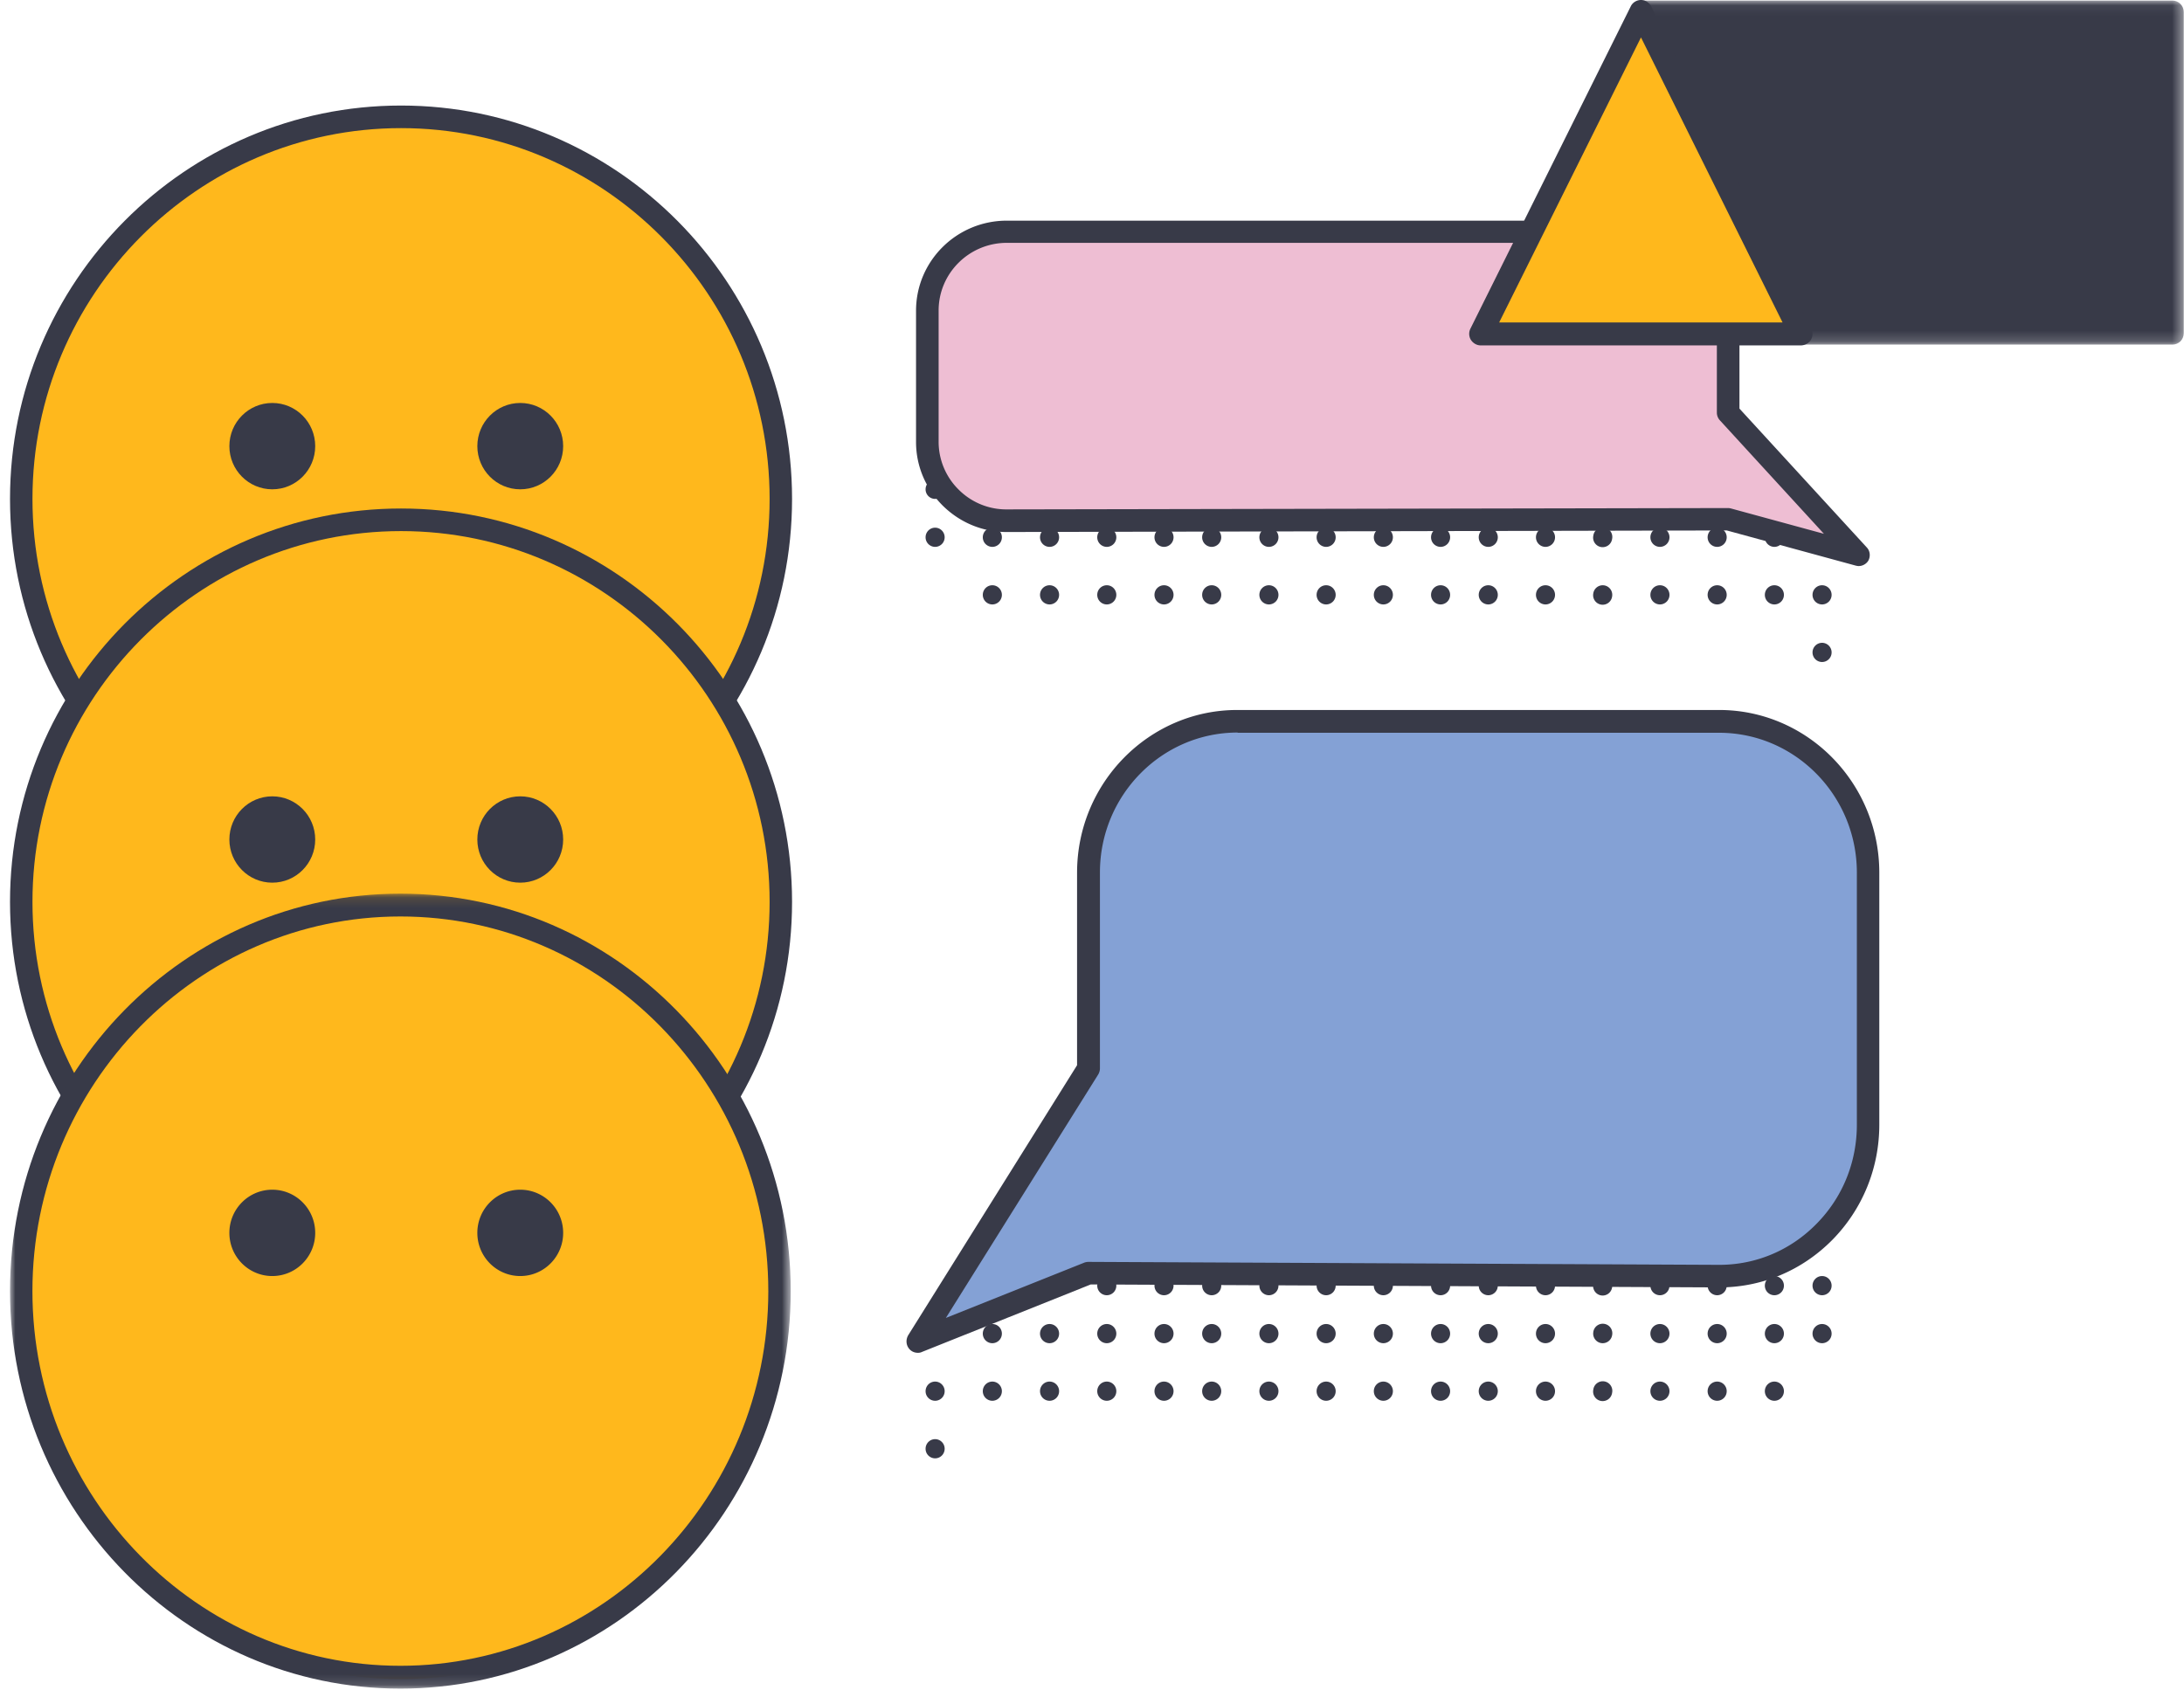<svg xmlns="http://www.w3.org/2000/svg" xmlns:xlink="http://www.w3.org/1999/xlink" width="208" height="161" viewBox="0 0 208 161">
    <defs>
        <path id="a" d="M0 .13h74.352v75.73H0z"/>
        <path id="c" d="M.08.054h52.53v32.773H.08z"/>
    </defs>
    <g fill="none" fill-rule="evenodd">
        <path fill="#FFB81C" d="M38.194 10.968c20.066 0 36.332 16.368 36.332 36.559 0 20.19-16.266 36.558-36.332 36.558-20.065 0-36.332-16.367-36.332-36.558s16.267-36.56 36.332-36.56"/>
        <path fill="#383A48" d="M38.194 12.205c-19.347 0-35.102 15.854-35.102 35.322 0 19.467 15.755 35.321 35.102 35.321 19.347 0 35.103-15.854 35.103-35.321 0-19.468-15.756-35.322-35.103-35.322m0 72.794C17.65 85 .954 68.2.954 47.527c0-20.673 16.696-37.473 37.24-37.473s37.24 16.8 37.24 37.473c0 20.672-16.717 37.472-37.24 37.472"/>
        <path fill="#383A48" d="M25.932 38.387c2.258 0 4.088 1.841 4.088 4.113 0 2.271-1.83 4.113-4.088 4.113-2.257 0-4.087-1.842-4.087-4.113 0-2.272 1.83-4.113 4.087-4.113M49.548 38.387c2.257 0 4.087 1.841 4.087 4.113 0 2.271-1.83 4.113-4.087 4.113-2.257 0-4.087-1.842-4.087-4.113 0-2.272 1.83-4.113 4.087-4.113M49.835 56.666H26.554c-.602 0-1.076-.402-1.076-.914s.474-.914 1.076-.914h23.28c.603 0 1.076.402 1.076.914s-.494.914-1.075.914"/>
        <path fill="#FFB81C" d="M38.194 49.355c20.066 0 36.332 16.367 36.332 36.558s-16.266 36.56-36.332 36.56c-20.065 0-36.332-16.369-36.332-36.56 0-20.19 16.267-36.558 36.332-36.558"/>
        <path fill="#383A48" d="M38.194 50.592c-19.347 0-35.102 15.854-35.102 35.321 0 19.468 15.755 35.322 35.102 35.322 19.347 0 35.103-15.854 35.103-35.322 0-19.467-15.756-35.321-35.103-35.321m0 72.794c-20.544 0-37.24-16.8-37.24-37.473 0-20.672 16.696-37.472 37.24-37.472s37.24 16.8 37.24 37.472c0 20.673-16.717 37.473-37.24 37.473"/>
        <path fill="#383A48" d="M25.932 75.86c2.258 0 4.088 1.841 4.088 4.113 0 2.271-1.83 4.112-4.088 4.112-2.257 0-4.087-1.841-4.087-4.112 0-2.272 1.83-4.113 4.087-4.113M49.548 75.86c2.257 0 4.087 1.841 4.087 4.113 0 2.271-1.83 4.112-4.087 4.112-2.257 0-4.087-1.841-4.087-4.112 0-2.272 1.83-4.113 4.087-4.113M49.835 94.14H26.554c-.602 0-1.076-.403-1.076-.915s.474-.914 1.076-.914h23.28c.603 0 1.076.402 1.076.914s-.494.914-1.075.914"/>
        <path fill="#FFB81C" d="M38.194 86.827c20.066 0 36.332 16.368 36.332 36.56 0 20.19-16.266 36.558-36.332 36.558-20.065 0-36.332-16.368-36.332-36.559 0-20.19 16.267-36.559 36.332-36.559"/>
        <g transform="translate(.954 85)">
            <mask id="b" fill="#fff">
                <use xlink:href="#a"/>
            </mask>
            <path fill="#383A48" d="M37.176 2.304c-19.314 0-35.042 16.02-35.042 35.691 0 19.671 15.728 35.691 35.042 35.691s35.042-16.02 35.042-35.69c0-19.672-15.728-35.692-35.042-35.692m0 73.556C16.667 75.86 0 58.884 0 37.995 0 17.107 16.667.13 37.176.13s37.176 16.977 37.176 37.865c0 20.889-16.688 37.865-37.176 37.865" mask="url(#b)"/>
        </g>
        <path fill="#383A48" d="M25.932 113.333c2.258 0 4.088 1.841 4.088 4.112 0 2.272-1.83 4.113-4.088 4.113-2.257 0-4.087-1.841-4.087-4.113 0-2.27 1.83-4.112 4.087-4.112M49.548 113.333c2.257 0 4.087 1.841 4.087 4.112 0 2.272-1.83 4.113-4.087 4.113-2.257 0-4.087-1.841-4.087-4.113 0-2.27 1.83-4.112 4.087-4.112M173.53 84.085c.502 0 .909.41.909.914a.911.911 0 0 1-.908.914.911.911 0 0 1-.909-.914c0-.504.407-.914.909-.914M173.53 89.57c.502 0 .909.409.909.913a.911.911 0 0 1-.908.914.911.911 0 0 1-.909-.914c0-.504.407-.914.909-.914M173.53 94.14c.502 0 .909.408.909.913a.911.911 0 0 1-.908.914.911.911 0 0 1-.909-.914c0-.505.407-.914.909-.914M173.53 99.623c.502 0 .909.41.909.914a.911.911 0 0 1-.908.914.911.911 0 0 1-.909-.914c0-.505.407-.914.909-.914M173.53 105.107c.502 0 .909.41.909.914a.911.911 0 0 1-.908.914.911.911 0 0 1-.909-.914c0-.505.407-.914.909-.914M173.53 110.59c.502 0 .909.41.909.915a.911.911 0 0 1-.908.914.911.911 0 0 1-.909-.914c0-.505.407-.914.909-.914M173.53 116.075c.502 0 .909.409.909.913a.911.911 0 0 1-.908.914.911.911 0 0 1-.909-.914c0-.504.407-.913.909-.913M173.53 121.558c.502 0 .909.41.909.914a.911.911 0 0 1-.908.914.911.911 0 0 1-.909-.914c0-.504.407-.914.909-.914M173.53 126.128c.502 0 .909.41.909.914a.911.911 0 0 1-.908.914.911.911 0 0 1-.909-.914c0-.505.407-.914.909-.914M168.99 84.085c.5 0 .907.41.907.914a.911.911 0 0 1-.908.914.911.911 0 0 1-.908-.914c0-.504.406-.914.908-.914M168.99 89.57c.5 0 .907.409.907.913a.911.911 0 0 1-.908.914.911.911 0 0 1-.908-.914c0-.504.406-.914.908-.914M168.99 94.14c.5 0 .907.408.907.913a.911.911 0 0 1-.908.914.911.911 0 0 1-.908-.914c0-.505.406-.914.908-.914M168.99 99.623c.5 0 .907.41.907.914a.911.911 0 0 1-.908.914.911.911 0 0 1-.908-.914c0-.505.406-.914.908-.914M168.99 105.107c.5 0 .907.41.907.914a.911.911 0 0 1-.908.914.911.911 0 0 1-.908-.914c0-.505.406-.914.908-.914M168.99 110.59c.5 0 .907.41.907.915a.911.911 0 0 1-.908.914.911.911 0 0 1-.908-.914c0-.505.406-.914.908-.914M168.99 116.075c.5 0 .907.409.907.913a.911.911 0 0 1-.908.914.911.911 0 0 1-.908-.914c0-.504.406-.913.908-.913M168.99 121.558c.5 0 .907.41.907.914a.911.911 0 0 1-.908.914.911.911 0 0 1-.908-.914c0-.504.406-.914.908-.914M168.99 126.128c.5 0 .907.41.907.914a.911.911 0 0 1-.908.914.911.911 0 0 1-.908-.914c0-.505.406-.914.908-.914M168.99 131.612c.5 0 .907.41.907.914a.911.911 0 0 1-.908.914.911.911 0 0 1-.908-.914c0-.505.406-.914.908-.914M163.54 84.085c.501 0 .908.41.908.914a.911.911 0 0 1-.909.914.911.911 0 0 1-.908-.914c0-.504.407-.914.908-.914M163.54 89.57c.501 0 .908.409.908.913a.911.911 0 0 1-.909.914.911.911 0 0 1-.908-.914c0-.504.407-.914.908-.914M163.54 94.14c.501 0 .908.408.908.913a.911.911 0 0 1-.909.914.911.911 0 0 1-.908-.914c0-.505.407-.914.908-.914M163.54 99.623c.501 0 .908.41.908.914a.911.911 0 0 1-.909.914.911.911 0 0 1-.908-.914c0-.505.407-.914.908-.914M163.54 105.107c.501 0 .908.41.908.914a.911.911 0 0 1-.909.914.911.911 0 0 1-.908-.914c0-.505.407-.914.908-.914M163.54 110.59c.501 0 .908.41.908.915a.911.911 0 0 1-.909.914.911.911 0 0 1-.908-.914c0-.505.407-.914.908-.914M163.54 116.075c.501 0 .908.409.908.913a.911.911 0 0 1-.909.914.911.911 0 0 1-.908-.914c0-.504.407-.913.908-.913M163.54 121.558c.501 0 .908.41.908.914a.911.911 0 0 1-.909.914.911.911 0 0 1-.908-.914c0-.504.407-.914.908-.914M163.54 126.128c.501 0 .908.41.908.914a.911.911 0 0 1-.909.914.911.911 0 0 1-.908-.914c0-.505.407-.914.908-.914M163.54 131.612c.501 0 .908.41.908.914a.911.911 0 0 1-.909.914.911.911 0 0 1-.908-.914c0-.505.407-.914.908-.914M158.09 84.085c.501 0 .908.41.908.914a.911.911 0 0 1-.908.914.911.911 0 0 1-.909-.914c0-.504.407-.914.909-.914M158.09 89.57c.501 0 .908.409.908.913a.911.911 0 0 1-.908.914.911.911 0 0 1-.909-.914c0-.504.407-.914.909-.914M158.09 94.14c.501 0 .908.408.908.913a.911.911 0 0 1-.908.914.911.911 0 0 1-.909-.914c0-.505.407-.914.909-.914M158.09 99.623c.501 0 .908.41.908.914a.911.911 0 0 1-.908.914.911.911 0 0 1-.909-.914c0-.505.407-.914.909-.914M158.09 105.107c.501 0 .908.41.908.914a.911.911 0 0 1-.908.914.911.911 0 0 1-.909-.914c0-.505.407-.914.909-.914M158.09 110.59c.501 0 .908.41.908.915a.911.911 0 0 1-.908.914.911.911 0 0 1-.909-.914c0-.505.407-.914.909-.914M158.09 116.075c.501 0 .908.409.908.913a.911.911 0 0 1-.908.914.911.911 0 0 1-.909-.914c0-.504.407-.913.909-.913M158.09 121.558c.501 0 .908.41.908.914a.911.911 0 0 1-.908.914.911.911 0 0 1-.909-.914c0-.504.407-.914.909-.914M158.09 126.128c.501 0 .908.41.908.914a.911.911 0 0 1-.908.914.911.911 0 0 1-.909-.914c0-.505.407-.914.909-.914M158.09 131.612c.501 0 .908.41.908.914a.911.911 0 0 1-.908.914.911.911 0 0 1-.909-.914c0-.505.407-.914.909-.914M151.743 84.853a.909.909 0 1 1 1.793.293.909.909 0 1 1-1.793-.293M151.743 90.337a.909.909 0 0 1 1.042-.756c.495.081.832.55.751 1.049a.909.909 0 1 1-1.793-.293M151.743 94.907a.909.909 0 1 1 1.793.292.909.909 0 0 1-1.042.756.913.913 0 0 1-.75-1.048M151.743 100.39a.909.909 0 0 1 1.042-.755c.495.08.831.55.751 1.048a.909.909 0 1 1-1.793-.292M151.743 105.874a.909.909 0 1 1 1.793.293.909.909 0 0 1-1.042.756.913.913 0 0 1-.75-1.049M151.743 111.358a.909.909 0 0 1 1.042-.755c.495.08.831.55.751 1.048a.909.909 0 1 1-1.793-.293M151.743 116.842a.909.909 0 1 1 1.793.293.909.909 0 0 1-1.042.756.913.913 0 0 1-.75-1.049M151.743 122.326a.909.909 0 1 1 1.793.293.909.909 0 1 1-1.793-.293M151.743 126.896a.909.909 0 1 1 1.793.293.909.909 0 0 1-1.042.755.913.913 0 0 1-.75-1.048M151.743 132.38a.909.909 0 1 1 1.793.292.909.909 0 1 1-1.793-.292M147.19 84.085c.502 0 .908.41.908.914a.911.911 0 0 1-.908.914.911.911 0 0 1-.908-.914c0-.504.406-.914.908-.914M147.19 89.57c.502 0 .908.409.908.913a.911.911 0 0 1-.908.914.911.911 0 0 1-.908-.914c0-.504.406-.914.908-.914M147.19 94.14c.502 0 .908.408.908.913a.911.911 0 0 1-.908.914.911.911 0 0 1-.908-.914c0-.505.406-.914.908-.914M147.19 99.623c.502 0 .908.41.908.914a.911.911 0 0 1-.908.914.911.911 0 0 1-.908-.914c0-.505.406-.914.908-.914M147.19 105.107c.502 0 .908.41.908.914a.911.911 0 0 1-.908.914.911.911 0 0 1-.908-.914c0-.505.406-.914.908-.914M147.19 110.59c.502 0 .908.41.908.915a.911.911 0 0 1-.908.914.911.911 0 0 1-.908-.914c0-.505.406-.914.908-.914M147.19 116.075c.502 0 .908.409.908.913a.911.911 0 0 1-.908.914.911.911 0 0 1-.908-.914c0-.504.406-.913.908-.913M147.19 121.558c.502 0 .908.41.908.914a.911.911 0 0 1-.908.914.911.911 0 0 1-.908-.914c0-.504.406-.914.908-.914M147.19 126.128c.502 0 .908.41.908.914a.911.911 0 0 1-.908.914.911.911 0 0 1-.908-.914c0-.505.406-.914.908-.914M147.19 131.612c.502 0 .908.41.908.914a.911.911 0 0 1-.908.914.911.911 0 0 1-.908-.914c0-.505.406-.914.908-.914M141.74 84.085c.502 0 .908.41.908.914a.911.911 0 0 1-.908.914.911.911 0 0 1-.908-.914c0-.504.406-.914.908-.914M141.74 89.57c.502 0 .908.409.908.913a.911.911 0 0 1-.908.914.911.911 0 0 1-.908-.914c0-.504.406-.914.908-.914M141.74 94.14c.502 0 .908.408.908.913a.911.911 0 0 1-.908.914.911.911 0 0 1-.908-.914c0-.505.406-.914.908-.914M141.74 99.623c.502 0 .908.41.908.914a.911.911 0 0 1-.908.914.911.911 0 0 1-.908-.914c0-.505.406-.914.908-.914M141.74 105.107c.502 0 .908.41.908.914a.911.911 0 0 1-.908.914.911.911 0 0 1-.908-.914c0-.505.406-.914.908-.914M141.74 110.59c.502 0 .908.41.908.915a.911.911 0 0 1-.908.914.911.911 0 0 1-.908-.914c0-.505.406-.914.908-.914M141.74 116.075c.502 0 .908.409.908.913a.911.911 0 0 1-.908.914.911.911 0 0 1-.908-.914c0-.504.406-.913.908-.913M141.74 121.558c.502 0 .908.41.908.914a.911.911 0 0 1-.908.914.911.911 0 0 1-.908-.914c0-.504.406-.914.908-.914M141.74 126.128c.502 0 .908.41.908.914a.911.911 0 0 1-.908.914.911.911 0 0 1-.908-.914c0-.505.406-.914.908-.914M141.74 131.612c.502 0 .908.41.908.914a.911.911 0 0 1-.908.914.911.911 0 0 1-.908-.914c0-.505.406-.914.908-.914M137.199 84.085c.501 0 .908.41.908.914a.911.911 0 0 1-.908.914.911.911 0 0 1-.909-.914c0-.504.407-.914.909-.914M137.199 89.57c.501 0 .908.409.908.913a.911.911 0 0 1-.908.914.911.911 0 0 1-.909-.914c0-.504.407-.914.909-.914M137.199 94.14c.501 0 .908.408.908.913a.911.911 0 0 1-.908.914.911.911 0 0 1-.909-.914c0-.505.407-.914.909-.914M137.199 99.623c.501 0 .908.41.908.914a.911.911 0 0 1-.908.914.911.911 0 0 1-.909-.914c0-.505.407-.914.909-.914M137.199 105.107c.501 0 .908.41.908.914a.911.911 0 0 1-.908.914.911.911 0 0 1-.909-.914c0-.505.407-.914.909-.914M137.199 110.59c.501 0 .908.41.908.915a.911.911 0 0 1-.908.914.911.911 0 0 1-.909-.914c0-.505.407-.914.909-.914M137.199 116.075c.501 0 .908.409.908.913a.911.911 0 0 1-.908.914.911.911 0 0 1-.909-.914c0-.504.407-.913.909-.913M137.199 121.558c.501 0 .908.41.908.914a.911.911 0 0 1-.908.914.911.911 0 0 1-.909-.914c0-.504.407-.914.909-.914M137.199 126.128c.501 0 .908.41.908.914a.911.911 0 0 1-.908.914.911.911 0 0 1-.909-.914c0-.505.407-.914.909-.914M137.199 131.612c.501 0 .908.41.908.914a.911.911 0 0 1-.908.914.911.911 0 0 1-.909-.914c0-.505.407-.914.909-.914M131.749 84.085c.502 0 .908.41.908.914a.911.911 0 0 1-.908.914.911.911 0 0 1-.908-.914c0-.504.406-.914.908-.914M131.749 89.57c.502 0 .908.409.908.913a.911.911 0 0 1-.908.914.911.911 0 0 1-.908-.914c0-.504.406-.914.908-.914M131.749 94.14c.502 0 .908.408.908.913a.911.911 0 0 1-.908.914.911.911 0 0 1-.908-.914c0-.505.406-.914.908-.914M131.749 99.623c.502 0 .908.41.908.914a.911.911 0 0 1-.908.914.911.911 0 0 1-.908-.914c0-.505.406-.914.908-.914M131.749 105.107c.502 0 .908.41.908.914a.911.911 0 0 1-.908.914.911.911 0 0 1-.908-.914c0-.505.406-.914.908-.914M131.749 110.59c.502 0 .908.41.908.915a.911.911 0 0 1-.908.914.911.911 0 0 1-.908-.914c0-.505.406-.914.908-.914M131.749 116.075c.502 0 .908.409.908.913a.911.911 0 0 1-.908.914.911.911 0 0 1-.908-.914c0-.504.406-.913.908-.913M131.749 121.558c.502 0 .908.41.908.914a.911.911 0 0 1-.908.914.911.911 0 0 1-.908-.914c0-.504.406-.914.908-.914M131.749 126.128c.502 0 .908.41.908.914a.911.911 0 0 1-.908.914.911.911 0 0 1-.908-.914c0-.505.406-.914.908-.914M131.749 131.612c.502 0 .908.41.908.914a.911.911 0 0 1-.908.914.911.911 0 0 1-.908-.914c0-.505.406-.914.908-.914M126.3 84.085c.5 0 .907.41.907.914a.911.911 0 0 1-.908.914.911.911 0 0 1-.908-.914c0-.504.406-.914.908-.914M126.3 89.57c.5 0 .907.409.907.913a.911.911 0 0 1-.908.914.911.911 0 0 1-.908-.914c0-.504.406-.914.908-.914M126.3 94.14c.5 0 .907.408.907.913a.911.911 0 0 1-.908.914.911.911 0 0 1-.908-.914c0-.505.406-.914.908-.914M126.3 99.623c.5 0 .907.41.907.914a.911.911 0 0 1-.908.914.911.911 0 0 1-.908-.914c0-.505.406-.914.908-.914M126.3 105.107c.5 0 .907.41.907.914a.911.911 0 0 1-.908.914.911.911 0 0 1-.908-.914c0-.505.406-.914.908-.914M126.3 110.59c.5 0 .907.41.907.915a.911.911 0 0 1-.908.914.911.911 0 0 1-.908-.914c0-.505.406-.914.908-.914M126.3 116.075c.5 0 .907.409.907.913a.911.911 0 0 1-.908.914.911.911 0 0 1-.908-.914c0-.504.406-.913.908-.913M126.3 121.558c.5 0 .907.41.907.914a.911.911 0 0 1-.908.914.911.911 0 0 1-.908-.914c0-.504.406-.914.908-.914M126.3 126.128c.5 0 .907.41.907.914a.911.911 0 0 1-.908.914.911.911 0 0 1-.908-.914c0-.505.406-.914.908-.914M126.3 131.612c.5 0 .907.41.907.914a.911.911 0 0 1-.908.914.911.911 0 0 1-.908-.914c0-.505.406-.914.908-.914M120.85 84.085c.501 0 .908.41.908.914a.911.911 0 0 1-.909.914.911.911 0 0 1-.908-.914c0-.504.407-.914.908-.914M120.85 89.57c.501 0 .908.409.908.913a.911.911 0 0 1-.909.914.911.911 0 0 1-.908-.914c0-.504.407-.914.908-.914M120.85 94.14c.501 0 .908.408.908.913a.911.911 0 0 1-.909.914.911.911 0 0 1-.908-.914c0-.505.407-.914.908-.914M120.85 99.623c.501 0 .908.41.908.914a.911.911 0 0 1-.909.914.911.911 0 0 1-.908-.914c0-.505.407-.914.908-.914M120.85 105.107c.501 0 .908.41.908.914a.911.911 0 0 1-.909.914.911.911 0 0 1-.908-.914c0-.505.407-.914.908-.914M120.85 110.59c.501 0 .908.41.908.915a.911.911 0 0 1-.909.914.911.911 0 0 1-.908-.914c0-.505.407-.914.908-.914M120.85 116.075c.501 0 .908.409.908.913a.911.911 0 0 1-.909.914.911.911 0 0 1-.908-.914c0-.504.407-.913.908-.913M120.85 121.558c.501 0 .908.41.908.914a.911.911 0 0 1-.909.914.911.911 0 0 1-.908-.914c0-.504.407-.914.908-.914M120.85 126.128c.501 0 .908.41.908.914a.911.911 0 0 1-.909.914.911.911 0 0 1-.908-.914c0-.505.407-.914.908-.914M120.85 131.612c.501 0 .908.41.908.914a.911.911 0 0 1-.909.914.911.911 0 0 1-.908-.914c0-.505.407-.914.908-.914M115.4 84.085c.501 0 .908.41.908.914a.911.911 0 0 1-.908.914.911.911 0 0 1-.909-.914c0-.504.407-.914.909-.914M115.4 89.57c.501 0 .908.409.908.913a.911.911 0 0 1-.908.914.911.911 0 0 1-.909-.914c0-.504.407-.914.909-.914M115.4 94.14c.501 0 .908.408.908.913a.911.911 0 0 1-.908.914.911.911 0 0 1-.909-.914c0-.505.407-.914.909-.914M115.4 99.623c.501 0 .908.41.908.914a.911.911 0 0 1-.908.914.911.911 0 0 1-.909-.914c0-.505.407-.914.909-.914M115.4 105.107c.501 0 .908.41.908.914a.911.911 0 0 1-.908.914.911.911 0 0 1-.909-.914c0-.505.407-.914.909-.914M115.4 110.59c.501 0 .908.41.908.915a.911.911 0 0 1-.908.914.911.911 0 0 1-.909-.914c0-.505.407-.914.909-.914M115.4 116.075c.501 0 .908.409.908.913a.911.911 0 0 1-.908.914.911.911 0 0 1-.909-.914c0-.504.407-.913.909-.913M115.4 121.558c.501 0 .908.41.908.914a.911.911 0 0 1-.908.914.911.911 0 0 1-.909-.914c0-.504.407-.914.909-.914M115.4 126.128c.501 0 .908.41.908.914a.911.911 0 0 1-.908.914.911.911 0 0 1-.909-.914c0-.505.407-.914.909-.914M115.4 131.612c.501 0 .908.41.908.914a.911.911 0 0 1-.908.914.911.911 0 0 1-.909-.914c0-.505.407-.914.909-.914M110.858 84.085c.502 0 .908.41.908.914a.911.911 0 0 1-.908.914.911.911 0 0 1-.908-.914c0-.504.406-.914.908-.914M110.858 89.57c.502 0 .908.409.908.913a.911.911 0 0 1-.908.914.911.911 0 0 1-.908-.914c0-.504.406-.914.908-.914M110.858 94.14c.502 0 .908.408.908.913a.911.911 0 0 1-.908.914.911.911 0 0 1-.908-.914c0-.505.406-.914.908-.914M110.858 99.623c.502 0 .908.41.908.914a.911.911 0 0 1-.908.914.911.911 0 0 1-.908-.914c0-.505.406-.914.908-.914M110.858 105.107c.502 0 .908.41.908.914a.911.911 0 0 1-.908.914.911.911 0 0 1-.908-.914c0-.505.406-.914.908-.914M110.858 110.59c.502 0 .908.41.908.915a.911.911 0 0 1-.908.914.911.911 0 0 1-.908-.914c0-.505.406-.914.908-.914M110.858 116.075c.502 0 .908.409.908.913a.911.911 0 0 1-.908.914.911.911 0 0 1-.908-.914c0-.504.406-.913.908-.913M110.858 121.558c.502 0 .908.41.908.914a.911.911 0 0 1-.908.914.911.911 0 0 1-.908-.914c0-.504.406-.914.908-.914M110.858 126.128c.502 0 .908.41.908.914a.911.911 0 0 1-.908.914.911.911 0 0 1-.908-.914c0-.505.406-.914.908-.914M110.858 131.612c.502 0 .908.41.908.914a.911.911 0 0 1-.908.914.911.911 0 0 1-.908-.914c0-.505.406-.914.908-.914M105.408 89.57c.502 0 .909.409.909.913a.911.911 0 0 1-.909.914.911.911 0 0 1-.908-.914c0-.504.407-.914.908-.914M105.408 94.14c.502 0 .909.408.909.913a.911.911 0 0 1-.909.914.911.911 0 0 1-.908-.914c0-.505.407-.914.908-.914M105.408 99.623c.502 0 .909.41.909.914a.911.911 0 0 1-.909.914.911.911 0 0 1-.908-.914c0-.505.407-.914.908-.914M105.408 105.107c.502 0 .909.41.909.914a.911.911 0 0 1-.909.914.911.911 0 0 1-.908-.914c0-.505.407-.914.908-.914M105.408 110.59c.502 0 .909.41.909.915a.911.911 0 0 1-.909.914.911.911 0 0 1-.908-.914c0-.505.407-.914.908-.914M105.408 116.075c.502 0 .909.409.909.913a.911.911 0 0 1-.909.914.911.911 0 0 1-.908-.914c0-.504.407-.913.908-.913M105.408 121.558c.502 0 .909.41.909.914a.911.911 0 0 1-.909.914.911.911 0 0 1-.908-.914c0-.504.407-.914.908-.914M105.408 126.128c.502 0 .909.41.909.914a.911.911 0 0 1-.909.914.911.911 0 0 1-.908-.914c0-.505.407-.914.908-.914M105.408 131.612c.502 0 .909.41.909.914a.911.911 0 0 1-.909.914.911.911 0 0 1-.908-.914c0-.505.407-.914.908-.914M99.959 116.075c.501 0 .908.409.908.913a.911.911 0 0 1-.908.914.911.911 0 0 1-.909-.914c0-.504.407-.913.909-.913M99.959 121.558c.501 0 .908.41.908.914a.911.911 0 0 1-.908.914.911.911 0 0 1-.909-.914c0-.504.407-.914.909-.914M99.959 126.128c.501 0 .908.41.908.914a.911.911 0 0 1-.908.914.911.911 0 0 1-.909-.914c0-.505.407-.914.909-.914M99.959 131.612c.501 0 .908.41.908.914a.911.911 0 0 1-.908.914.911.911 0 0 1-.909-.914c0-.505.407-.914.909-.914M94.509 121.558c.501 0 .908.41.908.914a.911.911 0 0 1-.908.914.911.911 0 0 1-.909-.914c0-.504.407-.914.909-.914M94.509 126.128c.501 0 .908.41.908.914a.911.911 0 0 1-.908.914.911.911 0 0 1-.909-.914c0-.505.407-.914.909-.914M94.509 131.612c.501 0 .908.41.908.914a.911.911 0 0 1-.908.914.911.911 0 0 1-.909-.914c0-.505.407-.914.909-.914M89.059 126.128c.502 0 .908.41.908.914a.911.911 0 0 1-.908.914.911.911 0 0 1-.908-.914c0-.505.406-.914.908-.914M89.059 131.612c.502 0 .908.41.908.914a.911.911 0 0 1-.908.914.911.911 0 0 1-.908-.914c0-.505.406-.914.908-.914M89.059 137.096c.502 0 .908.41.908.914a.911.911 0 0 1-.908.914.911.911 0 0 1-.908-.914c0-.505.406-.914.908-.914"/>
        <path fill="#84A1D5" d="M103.556 82.822v18.488l-16.314 25.732 16.314-6.449 60.196.28c7.889.042 14.32-6.364 14.32-14.275V82.822c0-7.89-6.388-14.274-14.234-14.274h-46.026c-7.867-.022-14.256 6.385-14.256 14.274"/>
        <path fill="#383A48" d="M117.87 69.783c-7.24 0-13.114 5.991-13.114 13.328v18.668c0 .196-.064.413-.17.587l-14.504 23.183 13.2-5.275c.128-.043.256-.065.406-.065l59.977.282c3.525.022 6.835-1.367 9.313-3.885 2.5-2.519 3.866-5.883 3.866-9.465V83.133c0-7.359-5.895-13.328-13.115-13.328h-45.858v-.022zM87.413 128.87c-.32 0-.62-.13-.833-.39-.299-.37-.32-.869-.085-1.281l16.083-25.723V83.133c0-8.553 6.857-15.499 15.251-15.499h45.901c8.416 0 15.251 6.968 15.251 15.499v24.008c0 4.146-1.602 8.054-4.485 10.984-2.905 2.93-6.75 4.537-10.83 4.515l-59.785-.282-16.062 6.425a.856.856 0 0 1-.406.087zM173.53 50.268c.502 0 .909.41.909.914a.911.911 0 0 1-.908.914.911.911 0 0 1-.909-.914c0-.504.407-.914.909-.914M173.53 55.752c.502 0 .909.41.909.914a.911.911 0 0 1-.908.914.911.911 0 0 1-.909-.914c0-.505.407-.914.909-.914M173.53 61.236c.502 0 .909.41.909.914a.911.911 0 0 1-.908.914.911.911 0 0 1-.909-.914c0-.505.407-.914.909-.914M168.99 50.268c.5 0 .907.41.907.914a.911.911 0 0 1-.908.914.911.911 0 0 1-.908-.914c0-.504.406-.914.908-.914M168.99 55.752c.5 0 .907.41.907.914a.911.911 0 0 1-.908.914.911.911 0 0 1-.908-.914c0-.505.406-.914.908-.914M163.54 34.731c.501 0 .908.41.908.914a.911.911 0 0 1-.909.914.911.911 0 0 1-.908-.914c0-.505.407-.914.908-.914M163.54 40.215c.501 0 .908.409.908.914a.911.911 0 0 1-.909.914.911.911 0 0 1-.908-.914c0-.505.407-.914.908-.914M163.54 45.699c.501 0 .908.409.908.914a.911.911 0 0 1-.909.914.911.911 0 0 1-.908-.914c0-.505.407-.914.908-.914M163.54 50.268c.501 0 .908.41.908.914a.911.911 0 0 1-.909.914.911.911 0 0 1-.908-.914c0-.504.407-.914.908-.914M163.54 55.752c.501 0 .908.41.908.914a.911.911 0 0 1-.909.914.911.911 0 0 1-.908-.914c0-.505.407-.914.908-.914M158.09 34.731c.501 0 .908.41.908.914a.911.911 0 0 1-.908.914.911.911 0 0 1-.909-.914c0-.505.407-.914.909-.914M158.09 40.215c.501 0 .908.409.908.914a.911.911 0 0 1-.908.914.911.911 0 0 1-.909-.914c0-.505.407-.914.909-.914M158.09 45.699c.501 0 .908.409.908.914a.911.911 0 0 1-.908.914.911.911 0 0 1-.909-.914c0-.505.407-.914.909-.914M158.09 50.268c.501 0 .908.41.908.914a.911.911 0 0 1-.908.914.911.911 0 0 1-.909-.914c0-.504.407-.914.909-.914M158.09 55.752c.501 0 .908.41.908.914a.911.911 0 0 1-.908.914.911.911 0 0 1-.909-.914c0-.505.407-.914.909-.914M151.743 35.499a.909.909 0 0 1 1.042-.756c.495.08.831.55.751 1.048a.909.909 0 1 1-1.793-.292M151.743 40.982a.909.909 0 1 1 1.793.293.909.909 0 1 1-1.793-.293M151.743 46.466a.909.909 0 0 1 1.042-.755c.495.08.831.55.751 1.048a.909.909 0 1 1-1.793-.293M151.743 51.036a.909.909 0 1 1 1.793.293.909.909 0 1 1-1.793-.293M151.743 56.52a.909.909 0 0 1 1.042-.756c.495.081.832.55.751 1.049a.909.909 0 1 1-1.793-.293M147.19 34.731c.502 0 .908.41.908.914a.911.911 0 0 1-.908.914.911.911 0 0 1-.908-.914c0-.505.406-.914.908-.914M147.19 40.215c.502 0 .908.409.908.914a.911.911 0 0 1-.908.914.911.911 0 0 1-.908-.914c0-.505.406-.914.908-.914M147.19 45.699c.502 0 .908.409.908.914a.911.911 0 0 1-.908.914.911.911 0 0 1-.908-.914c0-.505.406-.914.908-.914M147.19 50.268c.502 0 .908.41.908.914a.911.911 0 0 1-.908.914.911.911 0 0 1-.908-.914c0-.504.406-.914.908-.914M147.19 55.752c.502 0 .908.41.908.914a.911.911 0 0 1-.908.914.911.911 0 0 1-.908-.914c0-.505.406-.914.908-.914M141.74 34.731c.502 0 .908.41.908.914a.911.911 0 0 1-.908.914.911.911 0 0 1-.908-.914c0-.505.406-.914.908-.914M141.74 40.215c.502 0 .908.409.908.914a.911.911 0 0 1-.908.914.911.911 0 0 1-.908-.914c0-.505.406-.914.908-.914M141.74 45.699c.502 0 .908.409.908.914a.911.911 0 0 1-.908.914.911.911 0 0 1-.908-.914c0-.505.406-.914.908-.914M141.74 50.268c.502 0 .908.41.908.914a.911.911 0 0 1-.908.914.911.911 0 0 1-.908-.914c0-.504.406-.914.908-.914M141.74 55.752c.502 0 .908.41.908.914a.911.911 0 0 1-.908.914.911.911 0 0 1-.908-.914c0-.505.406-.914.908-.914M137.199 34.731c.501 0 .908.41.908.914a.911.911 0 0 1-.908.914.911.911 0 0 1-.909-.914c0-.505.407-.914.909-.914M137.199 40.215c.501 0 .908.409.908.914a.911.911 0 0 1-.908.914.911.911 0 0 1-.909-.914c0-.505.407-.914.909-.914M137.199 45.699c.501 0 .908.409.908.914a.911.911 0 0 1-.908.914.911.911 0 0 1-.909-.914c0-.505.407-.914.909-.914M137.199 50.268c.501 0 .908.41.908.914a.911.911 0 0 1-.908.914.911.911 0 0 1-.909-.914c0-.504.407-.914.909-.914M137.199 55.752c.501 0 .908.41.908.914a.911.911 0 0 1-.908.914.911.911 0 0 1-.909-.914c0-.505.407-.914.909-.914M131.749 34.731c.502 0 .908.41.908.914a.911.911 0 0 1-.908.914.911.911 0 0 1-.908-.914c0-.505.406-.914.908-.914M131.749 40.215c.502 0 .908.409.908.914a.911.911 0 0 1-.908.914.911.911 0 0 1-.908-.914c0-.505.406-.914.908-.914M131.749 45.699c.502 0 .908.409.908.914a.911.911 0 0 1-.908.914.911.911 0 0 1-.908-.914c0-.505.406-.914.908-.914M131.749 50.268c.502 0 .908.41.908.914a.911.911 0 0 1-.908.914.911.911 0 0 1-.908-.914c0-.504.406-.914.908-.914M131.749 55.752c.502 0 .908.41.908.914a.911.911 0 0 1-.908.914.911.911 0 0 1-.908-.914c0-.505.406-.914.908-.914M126.3 34.731c.5 0 .907.41.907.914a.911.911 0 0 1-.908.914.911.911 0 0 1-.908-.914c0-.505.406-.914.908-.914M126.3 40.215c.5 0 .907.409.907.914a.911.911 0 0 1-.908.914.911.911 0 0 1-.908-.914c0-.505.406-.914.908-.914M126.3 45.699c.5 0 .907.409.907.914a.911.911 0 0 1-.908.914.911.911 0 0 1-.908-.914c0-.505.406-.914.908-.914M126.3 50.268c.5 0 .907.41.907.914a.911.911 0 0 1-.908.914.911.911 0 0 1-.908-.914c0-.504.406-.914.908-.914M126.3 55.752c.5 0 .907.41.907.914a.911.911 0 0 1-.908.914.911.911 0 0 1-.908-.914c0-.505.406-.914.908-.914M120.85 34.731c.501 0 .908.41.908.914a.911.911 0 0 1-.909.914.911.911 0 0 1-.908-.914c0-.505.407-.914.908-.914M120.85 40.215c.501 0 .908.409.908.914a.911.911 0 0 1-.909.914.911.911 0 0 1-.908-.914c0-.505.407-.914.908-.914M120.85 45.699c.501 0 .908.409.908.914a.911.911 0 0 1-.909.914.911.911 0 0 1-.908-.914c0-.505.407-.914.908-.914M120.85 50.268c.501 0 .908.41.908.914a.911.911 0 0 1-.909.914.911.911 0 0 1-.908-.914c0-.504.407-.914.908-.914M120.85 55.752c.501 0 .908.41.908.914a.911.911 0 0 1-.909.914.911.911 0 0 1-.908-.914c0-.505.407-.914.908-.914M115.4 34.731c.501 0 .908.41.908.914a.911.911 0 0 1-.908.914.911.911 0 0 1-.909-.914c0-.505.407-.914.909-.914M115.4 40.215c.501 0 .908.409.908.914a.911.911 0 0 1-.908.914.911.911 0 0 1-.909-.914c0-.505.407-.914.909-.914M115.4 45.699c.501 0 .908.409.908.914a.911.911 0 0 1-.908.914.911.911 0 0 1-.909-.914c0-.505.407-.914.909-.914M115.4 50.268c.501 0 .908.41.908.914a.911.911 0 0 1-.908.914.911.911 0 0 1-.909-.914c0-.504.407-.914.909-.914M115.4 55.752c.501 0 .908.41.908.914a.911.911 0 0 1-.908.914.911.911 0 0 1-.909-.914c0-.505.407-.914.909-.914M110.858 34.731c.502 0 .908.41.908.914a.911.911 0 0 1-.908.914.911.911 0 0 1-.908-.914c0-.505.406-.914.908-.914M110.858 40.215c.502 0 .908.409.908.914a.911.911 0 0 1-.908.914.911.911 0 0 1-.908-.914c0-.505.406-.914.908-.914M110.858 45.699c.502 0 .908.409.908.914a.911.911 0 0 1-.908.914.911.911 0 0 1-.908-.914c0-.505.406-.914.908-.914M110.858 50.268c.502 0 .908.41.908.914a.911.911 0 0 1-.908.914.911.911 0 0 1-.908-.914c0-.504.406-.914.908-.914M110.858 55.752c.502 0 .908.41.908.914a.911.911 0 0 1-.908.914.911.911 0 0 1-.908-.914c0-.505.406-.914.908-.914M105.408 34.731c.502 0 .909.41.909.914a.911.911 0 0 1-.909.914.911.911 0 0 1-.908-.914c0-.505.407-.914.908-.914M105.408 40.215c.502 0 .909.409.909.914a.911.911 0 0 1-.909.914.911.911 0 0 1-.908-.914c0-.505.407-.914.908-.914M105.408 45.699c.502 0 .909.409.909.914a.911.911 0 0 1-.909.914.911.911 0 0 1-.908-.914c0-.505.407-.914.908-.914M105.408 50.268c.502 0 .909.41.909.914a.911.911 0 0 1-.909.914.911.911 0 0 1-.908-.914c0-.504.407-.914.908-.914M105.408 55.752c.502 0 .909.41.909.914a.911.911 0 0 1-.909.914.911.911 0 0 1-.908-.914c0-.505.407-.914.908-.914M99.959 34.731c.501 0 .908.41.908.914a.911.911 0 0 1-.908.914.911.911 0 0 1-.909-.914c0-.505.407-.914.909-.914M99.959 40.215c.501 0 .908.409.908.914a.911.911 0 0 1-.908.914.911.911 0 0 1-.909-.914c0-.505.407-.914.909-.914M99.959 45.699c.501 0 .908.409.908.914a.911.911 0 0 1-.908.914.911.911 0 0 1-.909-.914c0-.505.407-.914.909-.914M99.959 50.268c.501 0 .908.41.908.914a.911.911 0 0 1-.908.914.911.911 0 0 1-.909-.914c0-.504.407-.914.909-.914M99.959 55.752c.501 0 .908.41.908.914a.911.911 0 0 1-.908.914.911.911 0 0 1-.909-.914c0-.505.407-.914.909-.914M94.509 34.731c.501 0 .908.41.908.914a.911.911 0 0 1-.908.914.911.911 0 0 1-.909-.914c0-.505.407-.914.909-.914M94.509 40.215c.501 0 .908.409.908.914a.911.911 0 0 1-.908.914.911.911 0 0 1-.909-.914c0-.505.407-.914.909-.914M94.509 45.699c.501 0 .908.409.908.914a.911.911 0 0 1-.908.914.911.911 0 0 1-.909-.914c0-.505.407-.914.909-.914M94.509 50.268c.501 0 .908.41.908.914a.911.911 0 0 1-.908.914.911.911 0 0 1-.909-.914c0-.504.407-.914.909-.914M94.509 55.752c.501 0 .908.41.908.914a.911.911 0 0 1-.908.914.911.911 0 0 1-.909-.914c0-.505.407-.914.909-.914M89.059 34.731c.502 0 .908.41.908.914a.911.911 0 0 1-.908.914.911.911 0 0 1-.908-.914c0-.505.406-.914.908-.914M89.059 40.215c.502 0 .908.409.908.914a.911.911 0 0 1-.908.914.911.911 0 0 1-.908-.914c0-.505.406-.914.908-.914M89.059 45.699c.502 0 .908.409.908.914a.911.911 0 0 1-.908.914.911.911 0 0 1-.908-.914c0-.505.406-.914.908-.914M89.059 50.268c.502 0 .908.41.908.914a.911.911 0 0 1-.908.914.911.911 0 0 1-.908-.914c0-.504.406-.914.908-.914"/>
        <path fill="#EEBED3" d="M163.907 29.5v9.826l12.348 13.684-12.348-3.426-68.194.15c-4.165.022-7.562-3.383-7.562-7.585V29.521c0-4.202 3.375-7.586 7.52-7.586h60.695c4.187-.021 7.541 3.384 7.541 7.564"/>
        <path fill="#383A48" d="M164.587 48.398c.086 0 .193.021.28.043l8.84 2.41-9.916-10.818a1.09 1.09 0 0 1-.28-.725v-9.73c0-3.564-2.925-6.444-6.495-6.444H95.889c-3.592 0-6.496 2.902-6.496 6.444v12.504a6.4 6.4 0 0 0 1.914 4.566 6.408 6.408 0 0 0 4.625 1.878l68.655-.128zm12.431 5.526c-.086 0-.193-.021-.28-.042l-12.28-3.35-68.505.149c-2.322.021-4.495-.875-6.151-2.497-1.635-1.621-2.56-3.776-2.56-6.08V29.598c0-4.737 3.872-8.578 8.647-8.578h61.127c4.775 0 8.646 3.841 8.646 8.578v9.325l12.13 13.23c.323.34.367.874.13 1.28-.194.298-.538.49-.904.49z"/>
        <g transform="translate(155.365)">
            <mask id="d" fill="#fff">
                <use xlink:href="#c"/>
            </mask>
            <path fill="#383A48" d="M51.536.054H1.155C.553.054.08.534.08 1.144v30.593c0 .61.473 1.09 1.075 1.09h50.38c.603 0 1.076-.48 1.076-1.09V1.144c0-.588-.473-1.09-1.075-1.09" mask="url(#d)"/>
        </g>
        <path fill="#FFB81C" d="M171.714 31.989H141.74l14.987-30.161z"/>
        <path fill="#383A48" d="M142.777 30.717h26.991L156.284 3.564l-13.507 27.153zm28.729 2.186h-30.487c-.37 0-.717-.197-.934-.525a1.106 1.106 0 0 1-.044-1.071L155.307.612c.173-.372.564-.612.977-.612.412 0 .782.24.977.612l15.243 30.695c.174.35.152.743-.043 1.071a1.137 1.137 0 0 1-.955.525z"/>
    </g>
</svg>
